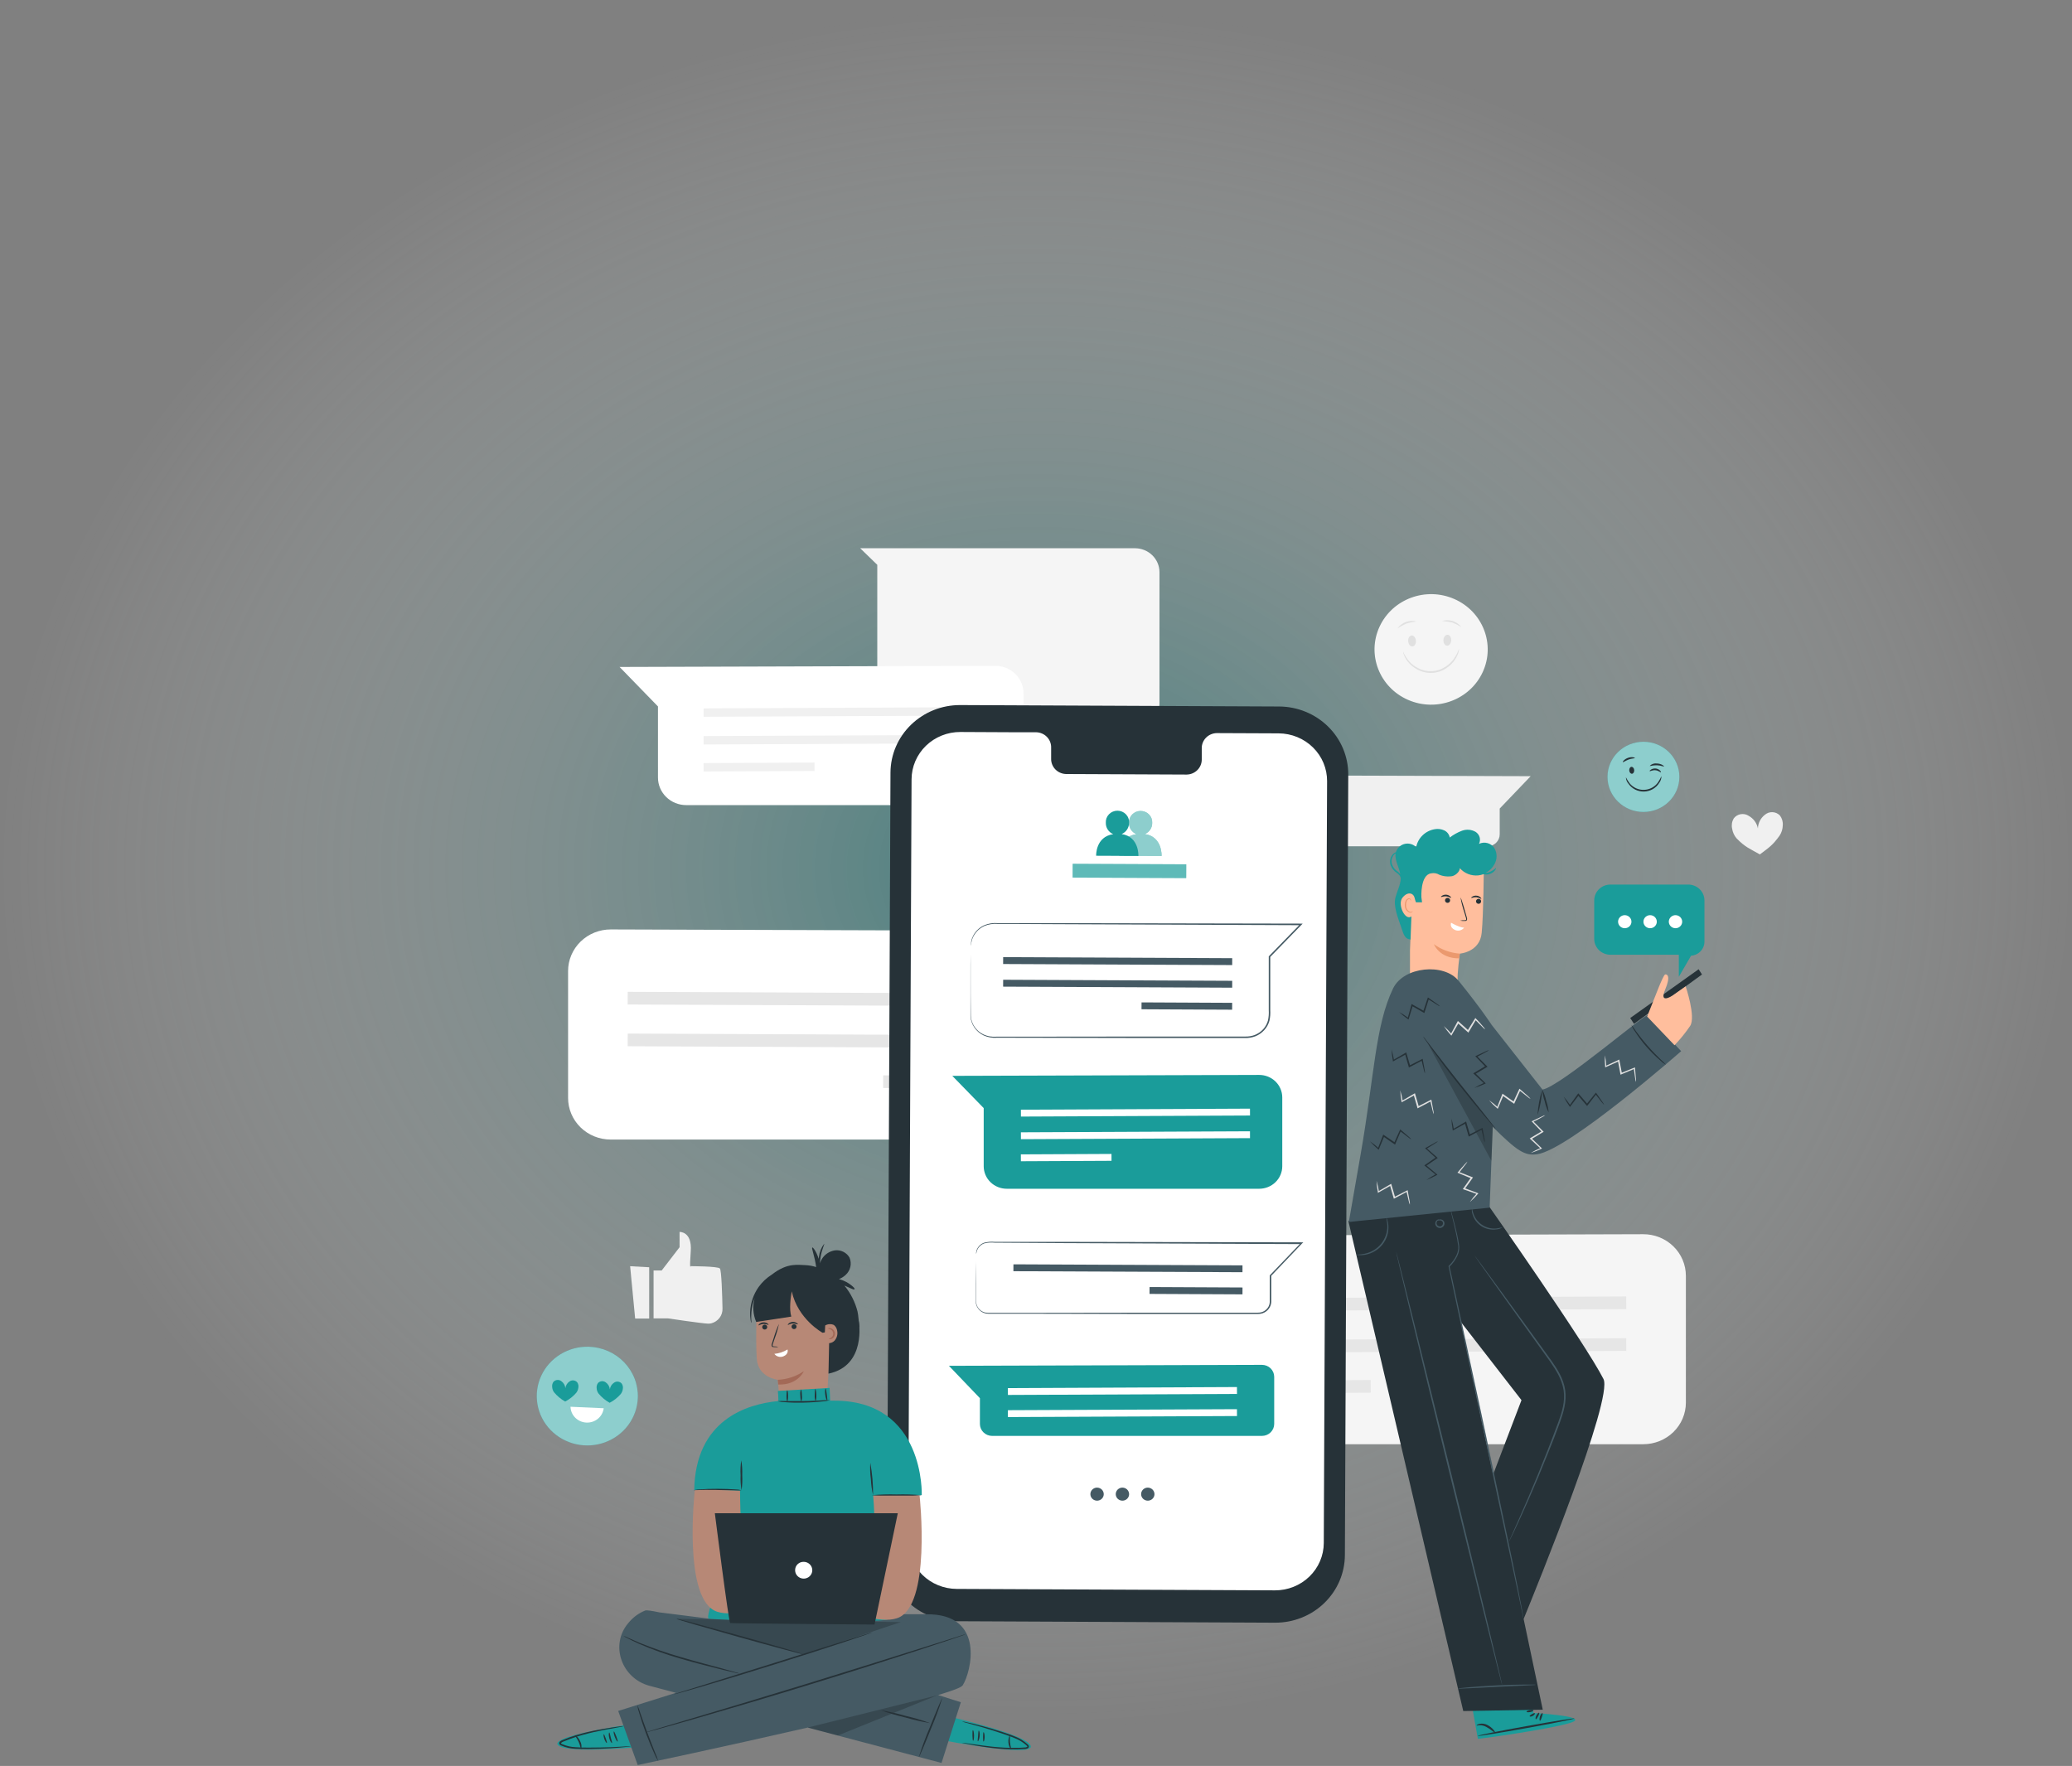 <svg width="359" height="306" viewBox="0 0 359 306" fill="none" xmlns="http://www.w3.org/2000/svg">
<rect x="0" y="0" width="359" height="306" fill="#808080" stroke="none"/>
<ellipse cx="179.5" cy="150.5" rx="179.5" ry="150.5" fill="url(#paint0_radial_175_1144)"/>
<path d="M292.099 221.063V243.047C292.099 244.959 291.321 246.791 289.938 248.143C288.554 249.494 286.677 250.253 284.72 250.253H203.997C202.041 250.252 200.166 249.492 198.783 248.141C197.401 246.79 196.624 244.958 196.624 243.047V224.468L186.57 214.158L284.699 213.862C285.669 213.859 286.631 214.042 287.529 214.403C288.426 214.763 289.242 215.293 289.93 215.962C290.617 216.631 291.163 217.426 291.535 218.301C291.907 219.176 292.099 220.115 292.099 221.063Z" fill="#F5F5F5"/>
<path d="M208.521 227.18L281.775 226.848L281.764 224.65L208.516 224.982L208.521 227.18Z" fill="#E6E6E6"/>
<path d="M208.521 234.41L281.775 234.084L281.764 231.886L208.516 232.212L208.521 234.41Z" fill="#E6E6E6"/>
<path d="M237.491 239.131L208.508 239.269L208.519 241.467L237.502 241.329L237.491 239.131Z" fill="#E6E6E6"/>
<path d="M149.037 95H196.647C197.205 95 197.757 95.107 198.272 95.316C198.787 95.524 199.255 95.83 199.65 96.215C200.044 96.6 200.357 97.057 200.57 97.56C200.784 98.063 200.894 98.603 200.894 99.147V121.91C200.894 123.01 200.446 124.064 199.65 124.842C198.853 125.62 197.773 126.057 196.647 126.057H156.246C155.119 126.057 154.039 125.62 153.243 124.842C152.447 124.064 151.999 123.01 151.999 121.91V97.872L149.037 95Z" fill="#F5F5F5"/>
<path d="M208.852 136.399V144.569C208.852 145.119 209.075 145.647 209.473 146.036C209.872 146.424 210.412 146.643 210.975 146.643H257.719C258.283 146.643 258.823 146.424 259.221 146.036C259.619 145.647 259.843 145.119 259.843 144.569V140.106L265.209 134.497L210.98 134.326C210.701 134.325 210.424 134.378 210.166 134.482C209.908 134.586 209.673 134.739 209.475 134.931C209.278 135.124 209.121 135.353 209.014 135.605C208.907 135.857 208.852 136.127 208.852 136.399Z" fill="#F0F0F0"/>
<path d="M177.339 120.147V134.73C177.34 135.357 177.214 135.978 176.968 136.558C176.723 137.138 176.363 137.665 175.909 138.109C175.455 138.553 174.916 138.905 174.322 139.145C173.729 139.385 173.093 139.509 172.45 139.509H118.89C118.247 139.509 117.611 139.385 117.018 139.145C116.424 138.905 115.885 138.553 115.431 138.109C114.977 137.665 114.617 137.138 114.371 136.558C114.126 135.978 114 135.357 114.001 134.73V122.413L107.35 115.57L172.434 115.373C173.078 115.371 173.715 115.493 174.31 115.732C174.905 115.971 175.446 116.322 175.902 116.766C176.357 117.209 176.719 117.736 176.965 118.317C177.212 118.897 177.339 119.519 177.339 120.147Z" fill="white"/>
<path d="M121.912 124.205L170.493 123.988L170.488 122.531L121.906 122.749L121.912 124.205Z" fill="#F0F0F0"/>
<path d="M121.912 129.006L170.493 128.783L170.488 127.327L121.906 127.544L121.912 129.006Z" fill="#F0F0F0"/>
<path d="M141.121 132.135L121.9 132.227L121.908 133.683L141.129 133.592L141.121 132.135Z" fill="#F0F0F0"/>
<path d="M98.428 168.269V190.259C98.428 191.205 98.619 192.142 98.99 193.016C99.36 193.89 99.904 194.684 100.589 195.353C101.274 196.021 102.088 196.552 102.983 196.913C103.878 197.275 104.838 197.46 105.806 197.46H186.529C187.498 197.46 188.457 197.275 189.352 196.913C190.247 196.552 191.061 196.021 191.746 195.353C192.431 194.684 192.975 193.89 193.346 193.016C193.717 192.142 193.908 191.205 193.908 190.259V171.68L203.956 161.369L105.827 161.053C104.856 161.051 103.893 161.235 102.995 161.597C102.097 161.958 101.28 162.49 100.593 163.16C99.905 163.831 99.36 164.627 98.988 165.504C98.617 166.381 98.426 167.32 98.428 168.269Z" fill="white"/>
<path d="M182.006 174.385L108.752 174.059L108.763 171.861L182.011 172.187L182.006 174.385Z" fill="#E6E6E6"/>
<path d="M182.006 181.623L108.752 181.291L108.763 179.094L182.011 179.425L182.006 181.623Z" fill="#E6E6E6"/>
<path d="M153.025 186.33L153.014 188.528L181.996 188.666L182.007 186.468L153.025 186.33Z" fill="#E6E6E6"/>
<path d="M256.901 116.458C259.122 111.636 256.92 105.968 251.982 103.798C247.044 101.629 241.24 103.78 239.018 108.602C236.797 113.425 238.999 119.093 243.937 121.262C248.876 123.431 254.68 121.281 256.901 116.458Z" fill="#F5F5F5"/>
<path d="M244.576 110.116C244.942 110.085 245.282 110.485 245.324 111.008C245.366 111.532 245.106 111.983 244.735 112.014C244.363 112.045 244.023 111.641 243.981 111.117C243.939 110.593 244.204 110.142 244.576 110.116Z" fill="#E0E0E0"/>
<path d="M245.434 107.691C244.844 107.762 244.26 107.878 243.688 108.038C243.146 108.28 242.624 108.562 242.127 108.883C242.487 108.378 242.998 107.993 243.589 107.78C244.18 107.567 244.824 107.536 245.434 107.691Z" fill="#E0E0E0"/>
<path d="M250.806 109.992C250.429 109.992 250.11 110.386 250.089 110.915C250.068 111.444 250.349 111.874 250.726 111.889C251.103 111.905 251.416 111.49 251.437 110.967C251.459 110.443 251.177 110.003 250.806 109.992Z" fill="#E0E0E0"/>
<path d="M249.842 107.602C250.442 107.421 251.084 107.423 251.683 107.608C252.282 107.793 252.808 108.153 253.191 108.639C252.684 108.335 252.151 108.073 251.599 107.856C251.02 107.729 250.433 107.644 249.842 107.602Z" fill="#E0E0E0"/>
<path d="M252.793 112.429C252.797 112.604 252.774 112.779 252.724 112.947C252.599 113.408 252.398 113.846 252.13 114.243C251.745 114.842 251.237 115.356 250.638 115.752C249.906 116.258 249.042 116.551 248.147 116.597C247.252 116.643 246.361 116.439 245.579 116.011C244.939 115.676 244.377 115.215 243.928 114.658C243.628 114.286 243.392 113.87 243.228 113.424C243.153 113.261 243.112 113.085 243.105 112.906C243.36 113.482 243.69 114.024 244.088 114.518C244.527 115.034 245.069 115.459 245.68 115.767C246.422 116.16 247.261 116.345 248.104 116.302C248.947 116.259 249.761 115.99 250.457 115.524C251.038 115.155 251.538 114.678 251.928 114.119C252.288 113.594 252.579 113.026 252.793 112.429Z" fill="#E0E0E0"/>
<path d="M113.238 220.15H114.645L117.745 216.117V213.468C117.745 213.468 119.937 213.344 119.683 216.812C119.428 220.28 119.683 219.404 119.683 219.404C119.683 219.404 124.338 219.404 124.725 219.798C125.007 220.073 125.134 224.396 125.182 226.739C125.205 227.315 125.028 227.882 124.679 228.347C124.33 228.812 123.83 229.148 123.26 229.3C123.086 229.34 122.908 229.361 122.729 229.362C121.625 229.336 115.707 228.445 115.707 228.445H113.238V220.15Z" fill="#F0F0F0"/>
<path d="M109.178 219.408L110.048 228.475H112.479V219.59L109.178 219.408Z" fill="#F0F0F0"/>
<path d="M308.397 141.313C308.062 140.963 307.601 140.754 307.111 140.732C306.621 140.71 306.141 140.876 305.775 141.194C305.411 141.478 305.115 141.838 304.909 142.246C304.702 142.655 304.59 143.102 304.58 143.558C304.494 143.102 304.307 142.67 304.032 142.292C303.757 141.914 303.401 141.6 302.988 141.37C302.578 141.1 302.077 140.997 301.59 141.082C301.103 141.167 300.67 141.434 300.382 141.826C300.07 142.364 299.976 142.997 300.116 143.599C300.208 144.207 300.469 144.779 300.87 145.253C302.34 146.777 303.099 147.021 304.92 148.052C306.576 146.798 307.113 146.497 308.355 144.771C308.69 144.25 308.873 143.649 308.886 143.034C308.945 142.421 308.771 141.809 308.397 141.313Z" fill="#F0F0F0"/>
<path d="M220.927 281.179L165.678 280.925C164.098 280.919 162.535 280.609 161.077 280.013C159.62 279.417 158.297 278.546 157.185 277.45C156.072 276.354 155.192 275.055 154.593 273.627C153.995 272.199 153.69 270.67 153.697 269.127L154.287 133.863C154.305 130.749 155.588 127.769 157.854 125.577C160.12 123.385 163.184 122.161 166.374 122.174L221.622 122.423C224.813 122.438 227.868 123.689 230.114 125.903C232.361 128.116 233.615 131.11 233.603 134.226L233.019 269.474C233.003 272.592 231.721 275.576 229.454 277.771C227.186 279.966 224.119 281.192 220.927 281.179Z" fill="#263238"/>
<path d="M221.542 127.077L210.83 127.031C210.481 127.036 210.136 127.109 209.815 127.245C209.495 127.38 209.205 127.577 208.962 127.823C208.719 128.068 208.529 128.358 208.401 128.676C208.274 128.994 208.211 129.333 208.219 129.674V131.572C208.226 131.913 208.163 132.252 208.036 132.57C207.908 132.888 207.718 133.178 207.475 133.423C207.232 133.669 206.942 133.865 206.622 134.001C206.301 134.137 205.956 134.21 205.607 134.215L184.713 134.122C184.364 134.114 184.019 134.038 183.699 133.9C183.379 133.761 183.09 133.562 182.849 133.314C182.609 133.066 182.42 132.773 182.296 132.454C182.171 132.134 182.112 131.794 182.123 131.452V129.555C182.134 129.213 182.075 128.873 181.95 128.554C181.826 128.234 181.637 127.942 181.397 127.694C181.156 127.446 180.867 127.246 180.547 127.108C180.227 126.969 179.883 126.893 179.533 126.885H175.764L166.405 126.839C165.298 126.834 164.201 127.042 163.177 127.451C162.152 127.861 161.22 128.463 160.434 129.224C159.648 129.985 159.023 130.89 158.594 131.887C158.166 132.884 157.943 133.953 157.939 135.034L157.365 267.058C157.357 269.241 158.236 271.338 159.81 272.888C161.383 274.438 163.522 275.315 165.758 275.326L220.895 275.575C222.002 275.58 223.099 275.372 224.123 274.962C225.148 274.553 226.08 273.951 226.866 273.19C227.652 272.429 228.277 271.524 228.705 270.527C229.134 269.53 229.356 268.46 229.361 267.379L229.935 135.356C229.94 134.274 229.728 133.202 229.309 132.2C228.89 131.199 228.273 130.288 227.494 129.519C226.715 128.75 225.788 128.139 224.767 127.72C223.746 127.301 222.65 127.083 221.542 127.077Z" fill="white"/>
<path d="M191.238 258.904C191.238 259.128 191.17 259.346 191.043 259.532C190.916 259.718 190.735 259.863 190.524 259.948C190.312 260.034 190.08 260.056 189.855 260.012C189.631 259.969 189.425 259.861 189.263 259.703C189.101 259.545 188.991 259.344 188.946 259.124C188.901 258.905 188.924 258.678 189.012 258.472C189.1 258.265 189.248 258.089 189.438 257.964C189.628 257.84 189.852 257.774 190.081 257.774C190.388 257.775 190.681 257.895 190.898 258.106C191.114 258.318 191.237 258.605 191.238 258.904Z" fill="#455A64"/>
<path d="M195.633 258.904C195.633 259.128 195.565 259.346 195.438 259.532C195.311 259.718 195.13 259.863 194.918 259.948C194.707 260.034 194.474 260.056 194.25 260.012C194.025 259.969 193.819 259.861 193.657 259.703C193.495 259.545 193.385 259.344 193.341 259.124C193.296 258.905 193.319 258.678 193.406 258.472C193.494 258.265 193.642 258.089 193.833 257.964C194.023 257.84 194.247 257.774 194.476 257.774C194.782 257.775 195.076 257.895 195.292 258.106C195.509 258.318 195.631 258.605 195.633 258.904Z" fill="#455A64"/>
<path d="M200.027 258.904C200.027 259.128 199.959 259.346 199.832 259.532C199.705 259.718 199.524 259.863 199.313 259.948C199.101 260.034 198.869 260.056 198.644 260.012C198.42 259.969 198.214 259.861 198.052 259.703C197.89 259.545 197.78 259.344 197.735 259.124C197.69 258.905 197.713 258.678 197.801 258.472C197.889 258.265 198.037 258.089 198.227 257.964C198.417 257.84 198.641 257.774 198.87 257.774C199.177 257.775 199.47 257.895 199.687 258.106C199.904 258.318 200.026 258.605 200.027 258.904Z" fill="#455A64"/>
<path d="M168.21 163.91C168.21 163.91 168.21 163.816 168.21 163.625C168.251 162.873 168.523 162.15 168.991 161.551C169.378 161.036 169.891 160.622 170.482 160.348C171.237 160.021 172.064 159.887 172.887 159.96H182.93L225.396 160.043H225.709L225.492 160.265L220.051 165.854L220.088 165.766V175.019C220.126 175.636 220.08 176.254 219.95 176.859C219.787 177.465 219.48 178.024 219.053 178.492C218.634 178.958 218.111 179.324 217.524 179.56C216.94 179.784 216.315 179.888 215.687 179.866H198.361L175.159 179.819H172.717C171.935 179.878 171.152 179.74 170.44 179.42C169.792 179.114 169.239 178.647 168.836 178.065C168.434 177.484 168.196 176.808 168.146 176.107C168.146 173.516 168.146 171.333 168.146 169.524C168.146 167.715 168.146 166.325 168.173 165.377C168.173 164.905 168.173 164.547 168.173 164.293C168.173 164.039 168.173 163.925 168.173 163.925C168.173 163.925 168.173 164.05 168.173 164.293C168.173 164.537 168.173 164.905 168.173 165.377C168.173 166.336 168.173 167.735 168.173 169.524C168.173 171.312 168.173 173.541 168.21 176.097C168.261 176.769 168.493 177.416 168.883 177.973C169.273 178.529 169.806 178.975 170.429 179.264C171.117 179.571 171.873 179.7 172.627 179.638H175.159L198.388 179.612H212.104H215.703C216.294 179.635 216.884 179.538 217.434 179.327C217.983 179.106 218.473 178.765 218.867 178.331C219.263 177.895 219.547 177.372 219.695 176.807C219.82 176.225 219.865 175.629 219.828 175.034V165.719L219.865 165.683L225.311 160.094L225.412 160.317L182.946 160.141L175.812 160.105H172.897C172.093 160.027 171.283 160.151 170.541 160.462C169.958 160.725 169.451 161.124 169.065 161.624C168.779 161.988 168.559 162.399 168.417 162.837C168.314 163.187 168.245 163.547 168.21 163.91Z" fill="#455A64"/>
<path d="M213.495 167.227L173.805 167.045L173.81 165.853L213.495 166.034V167.227Z" fill="#455A64"/>
<path d="M213.495 171.146L173.805 170.965L173.81 169.772L213.495 169.954V171.146Z" fill="#455A64"/>
<path d="M197.787 173.694L197.781 174.886L213.483 174.961L213.489 173.769L197.787 173.694Z" fill="#455A64"/>
<path d="M222.168 190.161V202.084C222.168 203.118 221.748 204.11 220.999 204.842C220.251 205.574 219.235 205.986 218.176 205.987H174.436C173.376 205.987 172.359 205.576 171.61 204.844C170.86 204.112 170.439 203.119 170.439 202.084V192.011L164.998 186.423L218.155 186.262C218.681 186.26 219.202 186.358 219.689 186.553C220.176 186.748 220.618 187.034 220.991 187.397C221.364 187.759 221.66 188.19 221.862 188.664C222.064 189.138 222.168 189.647 222.168 190.161Z" fill="#1A9C9A"/>
<path d="M176.89 193.479L216.58 193.297L216.575 192.105L176.885 192.286L176.89 193.479Z" fill="white"/>
<path d="M176.89 197.398L216.58 197.216L216.575 196.029L176.885 196.206L176.89 197.398Z" fill="white"/>
<path d="M192.579 199.953L176.877 200.028L176.883 201.221L192.585 201.146L192.579 199.953Z" fill="white"/>
<path d="M198.36 144.526C198.745 144.362 199.071 144.091 199.298 143.746C199.525 143.401 199.642 142.998 199.634 142.588C199.648 142.321 199.607 142.055 199.512 141.805C199.417 141.555 199.272 141.327 199.084 141.134C198.896 140.94 198.669 140.786 198.419 140.681C198.168 140.576 197.898 140.522 197.625 140.522C197.352 140.522 197.082 140.576 196.831 140.681C196.581 140.786 196.354 140.94 196.166 141.134C195.978 141.327 195.833 141.555 195.738 141.805C195.643 142.055 195.602 142.321 195.616 142.588C195.605 143.001 195.722 143.408 195.949 143.756C196.177 144.104 196.507 144.378 196.895 144.542C193.8 144.998 193.938 148.285 193.938 148.285L201.259 148.316C201.259 148.316 201.428 144.983 198.36 144.526Z" fill="#1A9C9A"/>
<path opacity="0.5" d="M198.36 144.526C198.745 144.362 199.071 144.091 199.298 143.746C199.525 143.401 199.642 142.998 199.634 142.588C199.648 142.321 199.607 142.055 199.512 141.805C199.417 141.555 199.272 141.327 199.084 141.134C198.896 140.94 198.669 140.786 198.419 140.681C198.168 140.576 197.898 140.522 197.625 140.522C197.352 140.522 197.082 140.576 196.831 140.681C196.581 140.786 196.354 140.94 196.166 141.134C195.978 141.327 195.833 141.555 195.738 141.805C195.643 142.055 195.602 142.321 195.616 142.588C195.605 143.001 195.722 143.408 195.949 143.756C196.177 144.104 196.507 144.378 196.895 144.542C193.8 144.998 193.938 148.285 193.938 148.285L201.259 148.316C201.259 148.316 201.428 144.983 198.36 144.526Z" fill="white"/>
<path d="M194.343 144.527C194.726 144.361 195.051 144.088 195.278 143.744C195.506 143.4 195.625 142.998 195.622 142.588C195.642 142.318 195.605 142.047 195.513 141.792C195.421 141.536 195.276 141.302 195.087 141.104C194.898 140.906 194.67 140.748 194.416 140.64C194.162 140.531 193.887 140.476 193.61 140.476C193.333 140.476 193.059 140.531 192.804 140.64C192.55 140.748 192.322 140.906 192.133 141.104C191.944 141.302 191.799 141.536 191.707 141.792C191.615 142.047 191.578 142.318 191.598 142.588C191.588 143.001 191.704 143.408 191.932 143.756C192.16 144.105 192.489 144.378 192.878 144.543C189.783 144.999 189.921 148.285 189.921 148.285L197.241 148.316C197.241 148.316 197.411 144.983 194.343 144.527Z" fill="#1A9C9A"/>
<path d="M205.535 149.769L185.857 149.681L185.846 152.066L205.524 152.153L205.535 149.769Z" fill="#1A9C9A"/>
<path opacity="0.3" d="M205.535 149.769L185.857 149.681L185.846 152.066L205.524 152.153L205.535 149.769Z" fill="white"/>
<path d="M169.128 217.309C169.119 217.216 169.119 217.122 169.128 217.029C169.16 216.749 169.252 216.479 169.399 216.236C169.642 215.833 170.016 215.521 170.46 215.349C171.075 215.185 171.715 215.131 172.35 215.189H184.522L225.507 215.271H225.82L225.587 215.484L220.225 221.103L220.263 221.01V224.768C220.263 225.048 220.263 225.287 220.263 225.598C220.241 226.035 220.085 226.455 219.817 226.806C219.548 227.156 219.178 227.419 218.755 227.563C218.477 227.655 218.183 227.697 217.89 227.687H212.173H199.799L178.874 227.645H171.713C171.406 227.662 171.098 227.644 170.795 227.594C170.367 227.503 169.977 227.29 169.675 226.981C169.372 226.673 169.171 226.283 169.096 225.862C169.065 225.606 169.054 225.348 169.064 225.09C169.064 224.1 169.064 223.198 169.064 222.384C169.064 220.761 169.064 219.502 169.091 218.631C169.091 218.211 169.091 217.889 169.091 217.656C169.091 217.423 169.091 217.324 169.091 217.324C169.091 217.324 169.091 217.438 169.091 217.656C169.091 217.874 169.091 218.211 169.091 218.631C169.091 219.502 169.091 220.761 169.117 222.384C169.117 223.198 169.117 224.1 169.117 225.09C169.108 225.339 169.121 225.589 169.155 225.836C169.224 226.23 169.413 226.594 169.697 226.881C169.981 227.169 170.347 227.366 170.747 227.448C171.04 227.491 171.337 227.505 171.633 227.49H174.627H178.874L199.82 227.459H217.906C218.167 227.468 218.428 227.431 218.675 227.35C219.173 227.18 219.582 226.824 219.811 226.36C219.925 226.129 219.99 225.879 220.002 225.624C220.002 225.365 220.002 225.079 220.002 224.81V221L220.04 220.963L225.412 215.354L225.507 215.577L184.527 215.406L172.355 215.329C171.733 215.262 171.103 215.307 170.498 215.463C170.154 215.596 169.852 215.814 169.621 216.096C169.39 216.378 169.238 216.714 169.181 217.07C169.168 217.151 169.15 217.23 169.128 217.309Z" fill="#455A64"/>
<path d="M215.274 220.449L175.584 220.273L175.589 219.081L215.279 219.262L215.274 220.449Z" fill="#455A64"/>
<path d="M199.176 223.016L199.17 224.208L215.275 224.285L215.281 223.093L199.176 223.016Z" fill="#455A64"/>
<path d="M220.772 238.574V246.738C220.772 247.288 220.548 247.816 220.15 248.204C219.752 248.593 219.212 248.812 218.649 248.812H171.904C171.341 248.812 170.801 248.593 170.403 248.204C170.004 247.816 169.781 247.288 169.781 246.738V242.275L164.414 236.666L218.649 236.5C219.212 236.5 219.752 236.718 220.15 237.107C220.548 237.496 220.772 238.024 220.772 238.574Z" fill="#1A9C9A"/>
<path d="M174.634 241.715L214.324 241.539L214.319 240.346L174.629 240.528L174.634 241.715Z" fill="white"/>
<path d="M174.634 245.55L214.324 245.369L214.319 244.182L174.629 244.358L174.634 245.55Z" fill="white"/>
<path d="M284.746 140.695C288.185 140.695 290.973 137.973 290.973 134.614C290.973 131.256 288.185 128.534 284.746 128.534C281.307 128.534 278.52 131.256 278.52 134.614C278.52 137.973 281.307 140.695 284.746 140.695Z" fill="#1A9C9A"/>
<path opacity="0.5" d="M284.746 140.695C288.185 140.695 290.973 137.973 290.973 134.614C290.973 131.256 288.185 128.534 284.746 128.534C281.307 128.534 278.52 131.256 278.52 134.614C278.52 137.973 281.307 140.695 284.746 140.695Z" fill="white"/>
<path d="M282.682 132.872C282.915 132.872 283.128 133.116 283.149 133.448C283.17 133.779 282.995 134.065 282.756 134.075C282.517 134.085 282.31 133.831 282.289 133.5C282.268 133.168 282.443 132.883 282.682 132.872Z" fill="#263238"/>
<path d="M283.26 131.343C283.26 131.431 282.729 131.405 282.198 131.602C281.668 131.799 281.238 132.12 281.174 132.058C281.11 131.996 281.434 131.54 282.092 131.312C282.75 131.084 283.287 131.265 283.26 131.343Z" fill="#263238"/>
<path d="M287.773 133.822C287.704 133.873 287.37 133.521 286.833 133.469C286.297 133.417 285.894 133.682 285.841 133.619C285.788 133.557 285.883 133.469 286.058 133.35C286.301 133.202 286.586 133.136 286.871 133.163C287.154 133.193 287.418 133.318 287.619 133.516C287.768 133.671 287.805 133.796 287.773 133.822Z" fill="#263238"/>
<path d="M288.308 132.806C288.26 132.878 287.777 132.624 287.082 132.603C286.387 132.583 285.882 132.79 285.84 132.707C286 132.546 286.197 132.425 286.415 132.354C286.633 132.282 286.865 132.263 287.093 132.298C287.868 132.324 288.361 132.749 288.308 132.806Z" fill="#263238"/>
<path d="M287.868 134.496C287.871 134.916 287.733 135.326 287.475 135.662C287.204 136.106 286.823 136.475 286.367 136.737C285.911 136.999 285.395 137.145 284.866 137.161C284.337 137.177 283.813 137.063 283.341 136.829C282.87 136.595 282.466 136.249 282.167 135.823C281.884 135.505 281.721 135.103 281.705 134.682C281.888 135.045 282.101 135.391 282.342 135.719C282.638 136.089 283.019 136.386 283.454 136.585C283.889 136.784 284.366 136.88 284.847 136.865C285.327 136.851 285.797 136.726 286.219 136.5C286.64 136.275 287.002 135.956 287.273 135.569C287.497 135.225 287.696 134.867 287.868 134.496Z" fill="#263238"/>
<path d="M110.513 242.176C110.46 243.866 109.895 245.504 108.889 246.88C107.883 248.257 106.482 249.312 104.862 249.911C103.242 250.511 101.477 250.628 99.79 250.247C98.102 249.867 96.568 249.007 95.381 247.775C94.194 246.543 93.407 244.996 93.121 243.328C92.834 241.66 93.061 239.946 93.771 238.403C94.482 236.861 95.645 235.559 97.113 234.662C98.581 233.765 100.289 233.313 102.02 233.363C103.17 233.397 104.303 233.651 105.352 234.112C106.402 234.574 107.348 235.232 108.137 236.051C108.925 236.869 109.541 237.831 109.949 238.882C110.357 239.933 110.549 241.052 110.513 242.176Z" fill="#1A9C9A"/>
<path opacity="0.5" d="M110.513 242.176C110.46 243.866 109.895 245.504 108.889 246.88C107.883 248.257 106.482 249.312 104.862 249.911C103.242 250.511 101.477 250.628 99.79 250.247C98.102 249.867 96.568 249.007 95.381 247.775C94.194 246.543 93.407 244.996 93.121 243.328C92.834 241.66 93.061 239.946 93.771 238.403C94.482 236.861 95.645 235.559 97.113 234.662C98.581 233.765 100.289 233.313 102.02 233.363C103.17 233.397 104.303 233.651 105.352 234.112C106.402 234.574 107.348 235.232 108.137 236.051C108.925 236.869 109.541 237.831 109.949 238.882C110.357 239.933 110.549 241.052 110.513 242.176Z" fill="white"/>
<path d="M100.034 239.562C99.88 239.365 99.652 239.235 99.4 239.199C99.148 239.163 98.892 239.225 98.686 239.371C98.487 239.502 98.319 239.674 98.193 239.874C98.068 240.074 97.988 240.299 97.959 240.532C97.937 240.294 97.863 240.064 97.742 239.857C97.621 239.649 97.456 239.469 97.258 239.329C97.059 239.174 96.807 239.099 96.553 239.12C96.299 239.141 96.063 239.257 95.894 239.443C95.709 239.705 95.629 240.024 95.671 240.34C95.689 240.657 95.793 240.963 95.974 241.226C96.513 241.885 97.174 242.439 97.922 242.859C98.659 242.479 99.314 241.961 99.849 241.335C100.044 241.083 100.167 240.784 100.204 240.47C100.266 240.157 100.206 239.833 100.034 239.562Z" fill="#1A9C9A"/>
<path d="M107.742 239.775C107.587 239.577 107.359 239.447 107.107 239.412C106.855 239.377 106.599 239.44 106.394 239.588C106.193 239.718 106.024 239.889 105.898 240.09C105.772 240.29 105.693 240.515 105.666 240.749C105.644 240.511 105.57 240.281 105.449 240.074C105.328 239.866 105.164 239.687 104.966 239.546C104.767 239.39 104.514 239.314 104.26 239.335C104.006 239.356 103.77 239.473 103.602 239.661C103.415 239.922 103.336 240.242 103.379 240.557C103.394 240.874 103.499 241.181 103.681 241.444C104.22 242.102 104.881 242.656 105.629 243.077C106.365 242.693 107.019 242.175 107.556 241.553C107.751 241.298 107.874 240.998 107.912 240.682C107.973 240.369 107.912 240.046 107.742 239.775Z" fill="#1A9C9A"/>
<path d="M104.6 244.02C104.514 244.728 104.156 245.378 103.6 245.838C103.043 246.299 102.328 246.537 101.599 246.504C100.87 246.471 100.181 246.17 99.67 245.661C99.159 245.152 98.865 244.474 98.846 243.761L104.6 244.02Z" fill="white"/>
<path d="M265.718 296.828L264.657 291.354L254.598 293.096L256.057 301.302L256.689 301.235C259.497 300.908 270.894 299.208 272.646 298.311C274.626 297.311 265.718 296.828 265.718 296.828Z" fill="#1A9C9A"/>
<path d="M272.831 297.767C272.831 297.861 269.115 298.612 264.465 299.447C259.815 300.282 256.057 300.883 256.041 300.79C256.025 300.696 259.757 299.95 264.402 299.115C269.046 298.281 272.799 297.679 272.831 297.767Z" fill="#263238"/>
<path d="M266.105 297.906C266.015 297.875 266.031 297.575 266.196 297.253C266.36 296.932 266.588 296.735 266.668 296.781C266.748 296.828 266.668 297.098 266.504 297.398C266.339 297.699 266.196 297.943 266.105 297.906Z" fill="#263238"/>
<path d="M266.818 298.16C266.722 298.16 266.707 297.813 266.818 297.435C266.929 297.056 267.174 296.807 267.259 296.849C267.343 296.89 267.259 297.196 267.147 297.543C267.036 297.891 266.914 298.176 266.818 298.16Z" fill="#263238"/>
<path d="M259.031 300.208C258.994 300.244 258.819 300.125 258.554 299.923C258.225 299.656 257.869 299.421 257.492 299.223C257.15 299.04 256.767 298.944 256.377 298.943C256.064 298.943 255.873 299.042 255.847 298.995C255.82 298.949 255.985 298.793 256.345 298.705C256.812 298.614 257.297 298.686 257.715 298.907C258.119 299.119 258.479 299.402 258.777 299.742C258.968 299.98 259.079 300.177 259.031 300.208Z" fill="#263238"/>
<path d="M265.931 296.87C265.995 296.937 265.857 297.16 265.592 297.316C265.326 297.471 265.061 297.482 265.029 297.394C264.997 297.306 265.183 297.16 265.416 297.02C265.65 296.88 265.878 296.808 265.931 296.87Z" fill="#263238"/>
<path d="M265.686 296.378C265.686 296.472 265.458 296.596 265.118 296.664C264.779 296.731 264.497 296.705 264.487 296.612C264.476 296.518 264.731 296.394 265.049 296.332C265.368 296.27 265.66 296.29 265.686 296.378Z" fill="#263238"/>
<path d="M277.821 238.951C274.705 232.808 258.005 209.045 258.005 209.045L249.093 209.957V209.905L239.118 210.973L233.619 211.564L253.53 296.492L267.3 296.248L263.988 280.536C266.265 274.963 279.546 242.351 277.821 238.951ZM263.616 242.616L258.695 255.519L253.122 229.081L263.616 242.616Z" fill="#263238"/>
<path d="M252.57 169.817C252.442 168.931 252.931 165.245 252.931 165.245C252.931 165.245 256.397 164.996 256.721 161.658C257.045 158.319 257.082 150.59 257.082 150.59L250.887 147.386L243.79 152.29L241.953 156.956L244.374 162.752L244.299 164.67V169.06L252.57 169.817Z" fill="#FFBE9D"/>
<path d="M256.621 156.19C256.619 156.275 256.591 156.358 256.541 156.428C256.49 156.497 256.42 156.551 256.338 156.581C256.257 156.612 256.168 156.618 256.082 156.599C255.997 156.58 255.92 156.536 255.86 156.474C255.8 156.412 255.761 156.334 255.746 156.25C255.732 156.166 255.743 156.079 255.78 156.002C255.816 155.924 255.875 155.858 255.949 155.814C256.023 155.769 256.109 155.746 256.197 155.749C256.254 155.751 256.311 155.763 256.364 155.786C256.416 155.809 256.464 155.842 256.503 155.883C256.543 155.924 256.574 155.972 256.594 156.025C256.614 156.078 256.623 156.134 256.621 156.19Z" fill="#263238"/>
<path d="M256.653 155.739C256.594 155.796 256.276 155.516 255.808 155.475C255.341 155.433 254.975 155.646 254.927 155.584C254.88 155.521 254.964 155.454 255.124 155.355C255.337 155.23 255.587 155.175 255.835 155.2C256.082 155.22 256.315 155.318 256.499 155.48C256.637 155.609 256.679 155.718 256.653 155.739Z" fill="#263238"/>
<path d="M251.068 155.666C251.138 155.717 251.192 155.786 251.222 155.866C251.252 155.946 251.256 156.033 251.236 156.116C251.215 156.198 251.17 156.273 251.106 156.331C251.042 156.388 250.961 156.426 250.875 156.439C250.789 156.452 250.701 156.44 250.622 156.404C250.543 156.368 250.477 156.31 250.431 156.237C250.386 156.165 250.364 156.081 250.368 155.996C250.371 155.911 250.401 155.828 250.452 155.76C250.486 155.714 250.529 155.676 250.579 155.646C250.628 155.617 250.683 155.597 250.74 155.589C250.797 155.58 250.856 155.582 250.912 155.596C250.968 155.609 251.021 155.633 251.068 155.666Z" fill="#263238"/>
<path d="M251.412 155.577C251.354 155.629 251.041 155.349 250.568 155.313C250.096 155.277 249.735 155.484 249.687 155.416C249.639 155.349 249.724 155.292 249.883 155.194C250.097 155.067 250.346 155.011 250.595 155.033C250.843 155.055 251.078 155.155 251.264 155.318C251.402 155.442 251.444 155.551 251.412 155.577Z" fill="#263238"/>
<path d="M252.99 159.528C253.245 159.473 253.505 159.449 253.765 159.456C253.887 159.456 254.004 159.456 254.036 159.357C254.052 159.228 254.032 159.098 253.978 158.979C253.887 158.673 253.792 158.352 253.686 158.015C253.41 157.193 253.197 156.353 253.049 155.5C253.167 155.727 253.259 155.965 253.325 156.211C253.473 156.657 253.67 157.273 253.855 157.963C253.951 158.3 254.047 158.626 254.132 158.932C254.199 159.086 254.21 159.258 254.163 159.42C254.144 159.46 254.116 159.495 254.079 159.522C254.043 159.549 254.001 159.567 253.956 159.575C253.888 159.585 253.818 159.585 253.749 159.575C253.495 159.589 253.24 159.573 252.99 159.528Z" fill="#263238"/>
<path d="M251.419 159.911C250.946 159.59 252.709 160.725 253.675 160.751C253.494 160.983 253.238 161.148 252.949 161.219C252.659 161.29 252.353 161.262 252.082 161.14C251.1 160.689 251.419 159.911 251.419 159.911Z" fill="white"/>
<path d="M252.93 165.246C251.304 165.129 249.746 164.561 248.439 163.608C248.439 163.608 249.384 166.096 252.829 166.065L252.93 165.246Z" fill="#EB996E"/>
<path d="M244.777 157.889C244.777 157.889 244.729 157.925 244.644 157.972C244.524 158.027 244.388 158.036 244.262 157.998C244.066 157.893 243.902 157.738 243.788 157.551C243.674 157.363 243.614 157.148 243.614 156.93C243.59 156.686 243.623 156.44 243.71 156.209C243.732 156.119 243.776 156.035 243.839 155.966C243.902 155.896 243.982 155.843 244.071 155.81C244.128 155.791 244.19 155.791 244.246 155.812C244.302 155.833 244.349 155.873 244.379 155.924C244.421 156.002 244.405 156.064 244.421 156.064C244.437 156.064 244.485 156.012 244.453 155.898C244.432 155.829 244.387 155.768 244.326 155.727C244.284 155.699 244.237 155.68 244.188 155.67C244.139 155.66 244.088 155.66 244.039 155.67C243.921 155.7 243.812 155.76 243.724 155.842C243.636 155.925 243.57 156.028 243.535 156.142C243.426 156.398 243.382 156.675 243.407 156.951C243.41 157.206 243.49 157.454 243.636 157.665C243.782 157.876 243.989 158.04 244.23 158.138C244.309 158.156 244.391 158.156 244.471 158.138C244.55 158.12 244.624 158.084 244.686 158.034C244.777 157.941 244.787 157.894 244.777 157.889Z" fill="#EB996E"/>
<path d="M257.969 151.146C257.782 151.207 257.587 151.244 257.39 151.255C258.035 150.924 258.566 150.413 258.913 149.787C259.168 149.355 259.302 148.866 259.302 148.367C259.302 147.869 259.168 147.379 258.913 146.947C258.639 146.529 258.218 146.224 257.728 146.09C257.239 145.956 256.716 146.003 256.259 146.221C256.435 145.864 256.472 145.457 256.364 145.076C256.256 144.695 256.009 144.365 255.67 144.147C255.318 143.943 254.923 143.819 254.515 143.784C254.107 143.749 253.697 143.804 253.313 143.945C252.549 144.233 251.833 144.631 251.19 145.127C251.142 144.859 251.029 144.606 250.86 144.389C250.69 144.173 250.471 143.999 250.219 143.883C249.712 143.653 249.144 143.583 248.594 143.681C247.796 143.814 247.058 144.184 246.482 144.741C245.906 145.297 245.518 146.013 245.372 146.791C245.121 146.54 244.809 146.357 244.465 146.258C244.12 146.159 243.756 146.148 243.406 146.227C243.056 146.306 242.733 146.471 242.467 146.707C242.202 146.943 242.003 147.241 241.89 147.574C241.892 147.598 241.892 147.622 241.89 147.647C241.572 147.781 241.304 148.01 241.125 148.3C240.975 148.547 240.882 148.824 240.853 149.111C240.825 149.398 240.861 149.687 240.961 149.959C241.164 150.491 241.536 150.947 242.023 151.26C242.209 151.388 242.374 151.543 242.511 151.721C242.616 151.876 242.68 152.054 242.697 152.239C242.649 153.359 242.065 154.417 241.778 155.516C241.386 157.04 242.251 159.118 242.75 160.611C243.249 162.104 243.424 162.685 244.395 162.804L244.544 158.792C243.482 159.642 242.065 156.718 242.994 155.552C243.923 154.386 244.91 154.785 245.08 155.521C245.146 155.804 245.229 156.082 245.33 156.355H246.391L246.275 155.479C246.275 155.479 246.057 151.586 247.963 151.332C248.46 151.229 248.979 151.322 249.406 151.591C250.02 151.833 250.686 151.924 251.344 151.856C252.023 151.856 252.936 151.099 252.936 150.441C253.325 150.884 253.818 151.228 254.372 151.446C254.927 151.663 255.527 151.747 256.121 151.69C256.429 151.659 256.73 151.587 257.018 151.477C257.378 151.575 257.758 151.566 258.112 151.452C258.476 151.336 258.795 151.113 259.025 150.814C259.195 150.581 259.227 150.404 259.195 150.389C258.845 150.723 258.427 150.981 257.969 151.146ZM242.15 151.021C241.718 150.728 241.388 150.311 241.205 149.829C241.119 149.595 241.085 149.346 241.106 149.098C241.128 148.85 241.203 148.61 241.327 148.393C241.439 148.185 241.601 148.007 241.8 147.875C241.619 149.051 242.405 150.244 242.612 151.472C242.484 151.305 242.336 151.154 242.171 151.021H242.15Z" fill="#1A9C9A"/>
<path d="M276.217 156.013V162.695C276.217 163.422 276.513 164.12 277.039 164.634C277.566 165.148 278.28 165.437 279.025 165.437H290.878V169.258L293.002 165.603C293.631 165.559 294.219 165.283 294.648 164.832C295.078 164.381 295.316 163.788 295.316 163.172V156.013C295.315 155.65 295.241 155.291 295.097 154.957C294.953 154.622 294.743 154.319 294.478 154.064C294.214 153.81 293.9 153.609 293.555 153.474C293.211 153.338 292.842 153.271 292.471 153.276H279.025C278.281 153.276 277.568 153.564 277.041 154.077C276.515 154.59 276.218 155.287 276.217 156.013Z" fill="#1A9C9A"/>
<path d="M282.668 159.71C282.668 159.934 282.6 160.152 282.473 160.338C282.346 160.524 282.165 160.669 281.954 160.754C281.742 160.84 281.509 160.862 281.285 160.819C281.06 160.775 280.854 160.667 280.692 160.509C280.531 160.351 280.42 160.15 280.376 159.931C280.331 159.711 280.354 159.484 280.442 159.278C280.529 159.071 280.678 158.895 280.868 158.771C281.058 158.646 281.282 158.58 281.511 158.58C281.818 158.58 282.112 158.699 282.329 158.911C282.546 159.123 282.668 159.41 282.668 159.71Z" fill="white"/>
<path d="M287.062 159.71C287.062 159.934 286.995 160.152 286.867 160.338C286.74 160.524 286.56 160.669 286.348 160.754C286.137 160.84 285.904 160.862 285.679 160.819C285.455 160.775 285.249 160.667 285.087 160.509C284.925 160.351 284.815 160.15 284.77 159.931C284.726 159.711 284.749 159.484 284.836 159.278C284.924 159.071 285.072 158.895 285.262 158.771C285.453 158.646 285.676 158.58 285.905 158.58C286.212 158.58 286.506 158.699 286.724 158.911C286.941 159.123 287.062 159.41 287.062 159.71Z" fill="white"/>
<path d="M291.459 159.71C291.459 159.934 291.391 160.152 291.264 160.338C291.137 160.524 290.956 160.669 290.745 160.754C290.533 160.84 290.3 160.862 290.076 160.819C289.852 160.775 289.645 160.667 289.483 160.509C289.322 160.351 289.211 160.15 289.167 159.931C289.122 159.711 289.145 159.484 289.233 159.278C289.32 159.071 289.469 158.895 289.659 158.771C289.849 158.646 290.073 158.58 290.302 158.58C290.609 158.58 290.903 158.699 291.12 158.911C291.337 159.123 291.459 159.41 291.459 159.71Z" fill="white"/>
<path d="M285.572 175.873C285.333 175.355 270.257 188.351 267.253 188.796L258.462 177.61C258.462 177.61 256.636 174.784 252.713 169.943C250.187 166.832 243.206 167.465 241.37 171.275C238.254 177.739 238.148 186.308 235.738 200.077L233.699 211.756C233.699 211.756 236.709 211.409 236.698 211.435L258.101 209.262L258.632 195.266C262.879 199.455 264.174 200.331 266.377 199.999C271.913 199.159 291.283 182.145 291.283 182.145C291.283 182.145 285.805 176.402 285.572 175.873Z" fill="#455A64"/>
<path d="M288.67 184.525C288.283 184.295 287.926 184.02 287.608 183.706C285.952 182.27 284.508 180.616 283.319 178.791C283.051 178.426 282.831 178.029 282.666 177.609C282.953 177.946 283.214 178.303 283.446 178.677C283.935 179.346 284.63 180.258 285.463 181.212C286.297 182.166 287.104 182.98 287.704 183.56C288.052 183.855 288.375 184.178 288.67 184.525Z" fill="#263238"/>
<path d="M266.396 193.229C266.488 191.726 266.758 190.238 267.203 188.796C267.119 190.3 266.848 191.789 266.396 193.229Z" fill="#263238"/>
<path d="M268.319 192.767C268.008 192.158 267.782 191.511 267.645 190.843C267.417 190.201 267.28 189.531 267.236 188.853C267.545 189.463 267.771 190.109 267.91 190.776C268.135 191.419 268.273 192.088 268.319 192.767Z" fill="#263238"/>
<path opacity="0.2" d="M247.266 180.58L258.408 201.149L258.657 195.048L247.266 180.58Z" fill="black"/>
<path d="M246.545 179.579C246.739 179.772 246.917 179.98 247.076 180.201L248.403 181.938C249.523 183.41 251.089 185.427 252.846 187.64L257.358 193.285L258.711 195.006C258.886 195.211 259.042 195.429 259.179 195.66C258.986 195.479 258.808 195.283 258.648 195.074C258.281 194.638 257.804 194.078 257.225 193.405C256.036 191.984 254.406 190.014 252.649 187.806C250.892 185.598 249.348 183.555 248.265 182.057C247.734 181.305 247.293 180.694 247.007 180.263C246.832 180.049 246.677 179.82 246.545 179.579Z" fill="#263238"/>
<path d="M246.895 186.008C246.805 185.807 246.739 185.597 246.699 185.381C246.593 184.971 246.455 184.385 246.29 183.665L246.455 183.742L244.262 184.898L244.114 184.976L244.066 184.816C243.986 184.536 243.902 184.24 243.811 183.939L243.429 182.597L243.626 182.675L241.465 183.862L241.332 183.934V183.789C241.207 183.149 241.132 182.501 241.109 181.85C241.301 182.475 241.443 183.112 241.534 183.758L241.38 183.685L243.503 182.446L243.652 182.358L243.7 182.524C243.822 182.955 243.955 183.406 244.087 183.867C244.178 184.168 244.262 184.463 244.342 184.743L244.146 184.665L246.359 183.54L246.492 183.468L246.519 183.613C246.657 184.333 246.768 184.93 246.832 185.344C246.881 185.562 246.903 185.785 246.895 186.008Z" fill="#263238"/>
<path d="M249.512 174.38C249.301 174.301 249.101 174.195 248.918 174.064C248.552 173.841 248.037 173.514 247.41 173.11L247.58 173.053C247.357 173.742 247.108 174.53 246.837 175.375L246.784 175.536L246.635 175.453L245.828 174.992L244.597 174.287L244.793 174.209L244.087 176.531L244.045 176.671L243.928 176.583C243.383 176.207 242.869 175.791 242.389 175.339C242.969 175.66 243.524 176.022 244.05 176.422L243.891 176.474C244.077 175.79 244.294 175.002 244.533 174.142L244.581 173.976L244.73 174.064L245.966 174.758L246.773 175.22L246.577 175.292L247.352 172.975L247.405 172.835L247.527 172.918C248.138 173.343 248.637 173.696 248.982 173.955C249.176 174.075 249.354 174.217 249.512 174.38Z" fill="#263238"/>
<path d="M257.332 178.377C257.146 178.252 256.976 178.104 256.828 177.936C256.52 177.641 256.085 177.211 255.565 176.682H255.745C255.374 177.309 254.949 178.019 254.498 178.792L254.413 178.932L254.286 178.818L253.601 178.201L252.539 177.252L252.751 177.216C252.306 177.999 251.897 178.709 251.541 179.326L251.467 179.455L251.371 179.346C250.925 178.859 250.517 178.339 250.15 177.791C250.645 178.227 251.107 178.699 251.531 179.201H251.361L252.513 177.06L252.598 176.91L252.725 177.024L253.787 177.973L254.466 178.595H254.259L255.544 176.521L255.623 176.397L255.724 176.506C256.255 177.024 256.637 177.501 256.913 177.822C257.079 177.987 257.22 178.174 257.332 178.377Z" fill="#E0E0E0"/>
<path d="M277.948 191.466C277.948 191.466 277.768 191.3 277.502 190.973C277.237 190.647 276.86 190.165 276.414 189.574H276.594L275.087 191.512L274.981 191.642L274.875 191.518L274.269 190.818L273.362 189.75H273.574L272.104 191.694L272.013 191.813L271.934 191.694C271.554 191.159 271.215 190.597 270.92 190.014C271.355 190.502 271.751 191.022 272.104 191.569H271.934C272.353 190.994 272.831 190.325 273.356 189.589L273.457 189.454L273.569 189.584L274.487 190.652L275.087 191.352H274.875L276.419 189.444L276.515 189.325L276.6 189.444C277.03 190.05 277.375 190.548 277.614 190.901C277.746 191.077 277.858 191.266 277.948 191.466Z" fill="#263238"/>
<path d="M265.182 190.418C264.991 190.312 264.813 190.185 264.651 190.04C264.312 189.781 263.828 189.402 263.25 188.941L263.425 188.899L262.416 191.118L262.353 191.268L262.215 191.17L261.456 190.652L260.304 189.822L260.511 189.765C260.16 190.595 259.842 191.32 259.561 191.999L259.502 192.139L259.396 192.036C258.894 191.609 258.427 191.145 258 190.646C258.543 191.023 259.056 191.439 259.534 191.891L259.37 191.927C259.63 191.263 259.932 190.501 260.261 189.672L260.325 189.511L260.463 189.61L261.62 190.429L262.374 190.947L262.167 191.004L263.197 188.785L263.26 188.651L263.372 188.744C263.935 189.231 264.396 189.63 264.715 189.915C265.033 190.201 265.198 190.398 265.182 190.418Z" fill="#E0E0E0"/>
<path d="M283.448 187.49C283.376 187.282 283.329 187.066 283.31 186.847C283.246 186.427 283.161 185.81 283.066 185.105L283.225 185.194L280.932 186.158L280.778 186.22L280.746 186.059C280.693 185.769 280.635 185.468 280.576 185.162C280.486 184.686 280.401 184.229 280.321 183.789L280.507 183.882L278.251 184.898L278.113 184.955V184.81C278.048 184.162 278.035 183.51 278.076 182.861C278.208 183.5 278.288 184.148 278.315 184.8L278.172 184.711L280.406 183.675L280.56 183.597L280.592 183.768C280.677 184.209 280.767 184.665 280.857 185.137C280.916 185.448 280.969 185.748 281.022 186.033L280.836 185.935L283.145 185.017L283.289 184.96V185.105C283.358 185.836 283.411 186.438 283.437 186.858C283.465 187.067 283.469 187.28 283.448 187.49Z" fill="#E0E0E0"/>
<path d="M258 181.965C257.826 182.099 257.638 182.214 257.438 182.307C257.066 182.514 256.525 182.825 255.845 183.152L255.877 182.975L257.613 184.722L257.729 184.842L257.586 184.93L256.79 185.402L255.569 186.127V185.92L257.321 187.631L257.427 187.739L257.289 187.796C256.692 188.085 256.072 188.328 255.436 188.522C256.002 188.176 256.593 187.871 257.204 187.61L257.177 187.776L255.383 186.107L255.256 185.992L255.404 185.904L256.625 185.173L257.422 184.702V184.904C256.801 184.261 256.222 183.655 255.718 183.126L255.612 183.017L255.75 182.955C256.424 182.633 256.981 182.369 257.369 182.198C257.568 182.093 257.78 182.015 258 181.965Z" fill="#263238"/>
<path d="M267.74 193.228C267.566 193.369 267.375 193.489 267.172 193.585C266.8 193.793 266.259 194.104 265.579 194.425L265.606 194.254L267.347 196.001L267.464 196.115L267.32 196.203L266.524 196.68L265.298 197.401L265.324 197.199L267.076 198.909L267.182 199.013L267.044 199.07C266.446 199.357 265.827 199.602 265.192 199.801C265.767 199.455 266.369 199.152 266.991 198.894L266.959 199.06L265.17 197.39L265.043 197.271L265.192 197.183L266.407 196.457L267.209 195.98L267.182 196.188L265.478 194.41L265.372 194.301L265.505 194.239C266.179 193.912 266.736 193.653 267.129 193.477C267.321 193.368 267.526 193.285 267.74 193.228Z" fill="#E0E0E0"/>
<path d="M248.413 193.078C248.324 192.875 248.258 192.663 248.217 192.445C248.111 192.036 247.973 191.45 247.808 190.735L247.973 190.807L245.759 191.974L245.61 192.057L245.568 191.896C245.483 191.611 245.398 191.315 245.313 191.015C245.181 190.553 245.048 190.102 244.926 189.672L245.122 189.75L242.967 190.937L242.834 191.009V190.864C242.712 190.226 242.638 189.58 242.611 188.931C242.805 189.553 242.947 190.189 243.036 190.833L242.882 190.761L245.005 189.522L245.154 189.439L245.202 189.599C245.324 190.03 245.457 190.481 245.595 190.942L245.844 191.823L245.648 191.74L247.861 190.615L247.994 190.548L248.026 190.688C248.164 191.409 248.27 192.005 248.339 192.419C248.39 192.635 248.415 192.856 248.413 193.078Z" fill="#E0E0E0"/>
<path d="M257.257 197.971C257.167 197.769 257.101 197.556 257.061 197.339C256.955 196.929 256.817 196.344 256.652 195.628L256.817 195.701L254.63 196.867L254.481 196.95L254.433 196.789C254.348 196.504 254.263 196.209 254.178 195.913C254.046 195.447 253.918 194.996 253.791 194.566L253.987 194.643L251.832 195.83L251.7 195.903V195.763C251.578 195.123 251.503 194.475 251.477 193.824C251.669 194.446 251.811 195.083 251.901 195.727L251.747 195.659L253.871 194.42L254.019 194.332L254.067 194.498C254.194 194.928 254.322 195.374 254.46 195.836L254.709 196.717L254.518 196.634L256.726 195.509L256.864 195.442L256.891 195.582C257.029 196.302 257.135 196.898 257.204 197.313C257.252 197.529 257.27 197.751 257.257 197.971Z" fill="#263238"/>
<path d="M244.277 208.743C244.187 208.542 244.121 208.332 244.081 208.116C243.975 207.706 243.837 207.121 243.672 206.405L243.837 206.478L241.65 207.644L241.501 207.722L241.453 207.561C241.368 207.281 241.283 206.986 241.199 206.685L240.816 205.342L241.007 205.42L238.858 206.628L238.725 206.701V206.555C238.603 205.915 238.528 205.267 238.502 204.617C238.694 205.241 238.836 205.879 238.927 206.524L238.773 206.452L240.896 205.213L241.045 205.125L241.092 205.291C241.22 205.721 241.347 206.172 241.485 206.633L241.735 207.509L241.544 207.432L243.752 206.307L243.89 206.234L243.916 206.379C244.054 207.1 244.161 207.696 244.23 208.111C244.277 208.318 244.293 208.531 244.277 208.743Z" fill="#E0E0E0"/>
<path d="M244.533 197.438C244.332 197.337 244.144 197.211 243.976 197.064C243.631 196.815 243.142 196.442 242.558 195.981L242.734 195.939L241.773 198.189L241.709 198.34L241.571 198.241C241.322 198.075 241.067 197.894 240.807 197.723L239.649 196.909L239.851 196.852L238.928 199.096L238.869 199.231L238.763 199.133C238.258 198.708 237.784 198.249 237.346 197.759C237.896 198.126 238.416 198.535 238.901 198.982L238.736 199.024C238.986 198.36 239.267 197.593 239.602 196.758L239.66 196.598L239.803 196.696L240.982 197.495L241.741 198.013L241.539 198.065L242.543 195.836L242.606 195.701L242.718 195.794C243.286 196.276 243.753 196.67 244.071 196.955C244.244 197.098 244.399 197.26 244.533 197.438Z" fill="#263238"/>
<path d="M249.163 197.744C249.004 197.896 248.825 198.028 248.632 198.138C248.277 198.371 247.757 198.697 247.12 199.086V198.91L248.983 200.533L249.105 200.647L248.967 200.74L248.208 201.258L247.04 202.062V201.86L248.946 203.456L249.057 203.555L248.93 203.622C248.353 203.95 247.751 204.234 247.13 204.472C247.67 204.087 248.238 203.741 248.829 203.436V203.601L246.918 202.046L246.785 201.937L246.928 201.839L248.091 201.03L248.85 200.512V200.719L247.024 199.066L246.913 198.962L247.04 198.889C247.688 198.521 248.224 198.221 248.606 198.018C248.779 197.905 248.966 197.812 249.163 197.744Z" fill="#263238"/>
<path d="M254.252 201.28C254.153 201.478 254.028 201.662 253.88 201.829C253.626 202.171 253.249 202.648 252.787 203.229L252.744 203.058L255.059 203.965L255.213 204.022L255.117 204.162L254.586 204.914L253.769 206.059L253.705 205.857L256.014 206.728L256.158 206.785L256.057 206.889C255.632 207.39 255.167 207.858 254.666 208.288C255.04 207.75 255.453 207.239 255.903 206.759L255.945 206.92L253.615 206.106L253.45 206.049L253.551 205.909C253.806 205.541 254.082 205.157 254.358 204.758C254.544 204.504 254.719 204.24 254.889 204.012L254.947 204.209L252.66 203.26L252.521 203.203L252.617 203.089C253.1 202.524 253.498 202.052 253.785 201.751C254.072 201.451 254.252 201.264 254.252 201.28Z" fill="#E0E0E0"/>
<path d="M251.366 209.729C251.366 209.729 251.366 209.786 251.424 209.9C251.483 210.014 251.515 210.196 251.578 210.418C251.706 210.869 251.897 211.538 252.109 212.404C252.322 213.27 252.592 214.327 252.778 215.587C252.905 216.274 252.81 216.982 252.507 217.614C252.171 218.314 251.711 218.951 251.148 219.495V219.407C252.539 225.856 254.487 234.892 256.648 244.886C258.745 254.736 260.618 263.626 261.956 270.08C262.62 273.304 263.145 275.917 263.49 277.726C263.665 278.628 263.793 279.333 263.872 279.8C263.931 280.041 263.959 280.288 263.957 280.536C263.957 280.536 263.915 280.287 263.819 279.81C263.724 279.333 263.57 278.623 263.384 277.737C262.996 275.917 262.444 273.315 261.765 270.106C260.385 263.652 258.49 254.756 256.393 244.933C254.27 234.928 252.348 225.887 250.979 219.438V219.387L251.016 219.35C252.141 218.246 252.9 216.852 252.608 215.597C252.438 214.348 252.178 213.28 251.982 212.414C251.785 211.549 251.616 210.895 251.499 210.424L251.371 209.905C251.362 209.847 251.361 209.788 251.366 209.729Z" fill="#455A64"/>
<path d="M240.186 210.973C240.186 210.973 240.271 211.087 240.35 211.326C240.464 211.661 240.532 212.01 240.552 212.362C240.64 213.547 240.274 214.721 239.526 215.656C238.777 216.592 237.7 217.223 236.502 217.427C236.152 217.491 235.795 217.512 235.44 217.489C235.308 217.492 235.176 217.469 235.053 217.422C235.053 217.37 235.615 217.422 236.481 217.24C237.609 216.998 238.615 216.379 239.326 215.489C240.036 214.599 240.406 213.495 240.372 212.368C240.338 211.9 240.276 211.434 240.186 210.973Z" fill="#455A64"/>
<path d="M249.077 211.527C249.077 211.527 249.077 211.449 249.204 211.382C249.284 211.337 249.371 211.308 249.463 211.296C249.554 211.285 249.646 211.291 249.735 211.314C249.872 211.347 249.996 211.42 250.091 211.522C250.186 211.625 250.246 211.753 250.266 211.89C250.292 212.061 250.258 212.236 250.17 212.387C250.082 212.538 249.946 212.655 249.782 212.722C249.618 212.788 249.436 212.798 249.265 212.752C249.094 212.706 248.943 212.605 248.838 212.465C248.751 212.357 248.697 212.228 248.681 212.092C248.665 211.955 248.688 211.817 248.748 211.693C248.965 211.273 249.316 211.263 249.305 211.294C249.294 211.325 249.05 211.418 248.933 211.76C248.899 211.852 248.89 211.952 248.908 212.048C248.926 212.145 248.969 212.235 249.034 212.31C249.113 212.397 249.217 212.46 249.332 212.49C249.447 212.52 249.569 212.517 249.682 212.481C249.788 212.431 249.877 212.351 249.935 212.251C249.994 212.151 250.02 212.036 250.011 211.921C250.004 211.824 249.967 211.732 249.905 211.657C249.844 211.581 249.76 211.525 249.666 211.496C249.471 211.445 249.265 211.455 249.077 211.527Z" fill="#455A64"/>
<path d="M260.299 212.679C259.996 212.888 259.639 213.008 259.269 213.026C258.376 213.157 257.465 212.966 256.706 212.489C255.947 212.012 255.392 211.282 255.144 210.434C255.016 210.104 254.982 209.746 255.043 209.398C255.091 209.398 255.102 209.802 255.325 210.398C255.606 211.177 256.143 211.842 256.853 212.291C257.563 212.739 258.405 212.945 259.248 212.876C259.895 212.793 260.283 212.638 260.299 212.679Z" fill="#455A64"/>
<path d="M266.127 291.935C265.954 291.982 265.775 292.003 265.596 291.997L264.152 292.075L259.375 292.298L254.597 292.542L253.148 292.599C252.972 292.623 252.793 292.623 252.617 292.599C252.788 292.542 252.967 292.51 253.148 292.505C253.482 292.464 253.976 292.412 254.587 292.36C255.802 292.251 257.49 292.132 259.364 292.039C261.238 291.945 262.921 291.904 264.141 291.899C264.752 291.899 265.246 291.899 265.591 291.899C265.77 291.887 265.951 291.899 266.127 291.935Z" fill="#455A64"/>
<path d="M241.896 216.887C241.97 216.887 246.142 233.699 251.233 254.47C256.323 275.242 260.374 292.106 260.299 292.121C260.225 292.137 256.053 275.315 250.962 254.533C245.871 233.75 241.821 216.903 241.896 216.887Z" fill="#455A64"/>
<path d="M255.479 217.556C255.516 217.591 255.548 217.629 255.575 217.67L255.835 218.007L256.822 219.329L260.4 224.207L265.682 231.465L268.787 235.762C269.849 237.255 270.91 238.93 271.192 240.899C271.473 242.869 270.884 244.772 270.273 246.477C269.663 248.183 268.994 249.842 268.378 251.402C267.136 254.512 265.958 257.322 264.933 259.65C263.909 261.977 263.044 263.849 262.438 265.134L261.722 266.612L261.531 266.99C261.483 267.073 261.462 267.12 261.456 267.114C261.465 267.068 261.482 267.022 261.504 266.98C261.547 266.876 261.605 266.746 261.674 266.586L262.338 265.093C262.916 263.792 263.755 261.91 264.753 259.577C265.751 257.244 266.913 254.445 268.14 251.314C268.75 249.759 269.382 248.105 270.013 246.389C270.645 244.673 271.197 242.833 270.921 240.936C270.645 239.038 269.599 237.4 268.564 235.913L265.475 231.61L260.241 224.295L256.732 219.366L255.792 218.018C255.692 217.873 255.612 217.759 255.554 217.665C255.495 217.572 255.474 217.556 255.479 217.556Z" fill="#455A64"/>
<path d="M282.455 176.401L294.308 167.951L294.892 168.859L283.113 177.412L282.455 176.401Z" fill="#263238"/>
<path d="M285.387 176.142C285.387 176.142 286.979 172.098 287.335 171.238C287.691 170.377 288.296 168.879 288.524 168.848C288.752 168.817 289.586 168.941 288.497 171.512C287.409 174.084 289.777 172.513 289.777 172.513L292.059 170.916C292.059 170.916 293.864 176.183 292.84 177.769C292.033 178.957 291.128 180.077 290.132 181.118L285.387 176.142Z" fill="#FFBE9D"/>
<path d="M134.946 243.168C135.1 242.292 134.76 239.088 134.76 239.088C134.76 239.088 131.321 238.73 131.113 235.402C130.906 232.074 131.113 224.391 131.113 224.391L137.377 221.4L144.278 226.496L143.216 243.152L134.946 243.168Z" fill="#B78876"/>
<path d="M132.062 229.958C132.063 230.071 132.108 230.179 132.19 230.258C132.272 230.338 132.382 230.383 132.498 230.383C132.613 230.383 132.724 230.338 132.806 230.258C132.887 230.179 132.933 230.071 132.933 229.958C132.933 229.902 132.922 229.847 132.9 229.795C132.878 229.744 132.846 229.697 132.806 229.657C132.765 229.618 132.717 229.586 132.664 229.565C132.612 229.544 132.555 229.533 132.498 229.533C132.441 229.533 132.384 229.544 132.331 229.565C132.278 229.586 132.23 229.618 132.19 229.657C132.15 229.697 132.118 229.744 132.096 229.795C132.074 229.847 132.062 229.902 132.062 229.958Z" fill="#263238"/>
<path d="M131.425 229.652C131.479 229.704 131.802 229.44 132.27 229.414C132.737 229.388 133.092 229.611 133.145 229.549C133.198 229.487 133.108 229.419 132.954 229.315C132.747 229.183 132.501 229.119 132.254 229.134C132.006 229.151 131.77 229.243 131.579 229.398C131.441 229.518 131.394 229.626 131.425 229.652Z" fill="#263238"/>
<path d="M137.58 230.305C137.82 230.305 138.015 230.115 138.015 229.88C138.015 229.645 137.82 229.455 137.58 229.455C137.339 229.455 137.145 229.645 137.145 229.88C137.145 230.115 137.339 230.305 137.58 230.305Z" fill="#263238"/>
<path d="M136.502 229.569C136.56 229.626 136.878 229.357 137.351 229.336C137.823 229.315 138.174 229.533 138.221 229.471C138.269 229.408 138.19 229.341 138.036 229.237C137.828 229.105 137.582 229.042 137.335 229.056C137.087 229.07 136.85 229.163 136.661 229.32C136.518 229.44 136.475 229.548 136.502 229.569Z" fill="#263238"/>
<path d="M134.889 233.4C134.637 233.337 134.378 233.305 134.119 233.307C134.002 233.307 133.885 233.281 133.859 233.198C133.844 233.07 133.868 232.94 133.928 232.825L134.246 231.876C134.55 231.07 134.79 230.241 134.963 229.398C134.606 230.184 134.306 230.993 134.066 231.819C133.954 232.151 133.853 232.472 133.758 232.773C133.685 232.924 133.668 233.094 133.71 233.255C133.728 233.296 133.756 233.333 133.791 233.362C133.826 233.391 133.867 233.411 133.912 233.421C133.979 233.431 134.047 233.431 134.113 233.421C134.372 233.445 134.632 233.438 134.889 233.4Z" fill="#263238"/>
<path d="M136.443 233.836C135.756 234.261 134.976 234.522 134.166 234.598C134.338 234.831 134.586 235.001 134.87 235.079C135.153 235.157 135.455 235.139 135.727 235.029C136.73 234.619 136.443 233.836 136.443 233.836Z" fill="white"/>
<path d="M134.76 239.087C136.381 239.021 137.948 238.503 139.277 237.594C139.277 237.594 138.253 240.041 134.834 239.906L134.76 239.087Z" fill="#A36957"/>
<path d="M148.795 228.964C148.795 228.964 150.186 236.641 143.545 238.025L143.741 228.777L148.795 228.964Z" fill="#263238"/>
<path d="M148.578 227.263C148.164 225.62 147.388 224.085 146.306 222.763C147.262 223.152 147.899 223.541 148.031 223.416C148.164 223.292 147.92 223.059 147.5 222.711C146.956 222.276 146.333 221.944 145.664 221.732L145.351 221.649C145.789 221.478 146.189 221.226 146.529 220.907C146.936 220.535 147.218 220.05 147.336 219.518C147.455 218.985 147.405 218.43 147.193 217.927C146.953 217.498 146.588 217.149 146.145 216.923C145.702 216.697 145.2 216.604 144.703 216.657C144.209 216.725 143.739 216.905 143.329 217.183C142.92 217.462 142.583 217.83 142.346 218.258C142.232 218.463 142.138 218.679 142.065 218.901C142.081 218.533 142.12 218.166 142.182 217.802C142.394 216.522 142.882 215.563 142.803 215.521C142.299 216.172 141.985 216.944 141.895 217.755C141.895 217.88 141.863 217.999 141.847 218.118C141.743 217.787 141.615 217.463 141.465 217.149C141.141 216.48 140.833 216.112 140.743 216.169C140.557 216.257 141.162 217.662 141.412 219.559C140.815 219.365 140.193 219.252 139.565 219.223C138.407 219.223 136.486 218.704 133.768 220.835C132.848 221.408 132.052 222.154 131.427 223.028C130.529 224.311 130.023 225.818 129.967 227.372C129.951 227.838 129.981 228.305 130.057 228.766C130.074 228.936 130.119 229.103 130.19 229.259C130.243 229.259 130.089 228.538 130.19 227.382C130.25 226.525 130.445 225.682 130.769 224.883C130.364 226.266 130.454 227.741 131.024 229.067L137.102 228.139C136.709 226.838 136.995 224.774 137.181 223.764C138.243 228.611 142.516 230.938 142.516 230.938L148.912 229.958C148.822 229.393 148.716 227.771 148.578 227.263Z" fill="#263238"/>
<path d="M163.293 301.507C163.489 301.6 179.17 304.617 178.591 302.543C178.013 300.47 163.431 297.214 163.431 297.214L163.293 301.507Z" fill="#1A9C9A"/>
<path d="M170.423 300.153C170.497 300.153 170.608 300.506 170.603 300.967C170.598 301.428 170.486 301.791 170.412 301.781C170.338 301.77 170.322 301.408 170.327 300.967C170.332 300.526 170.348 300.158 170.423 300.153Z" fill="#263238"/>
<path d="M169.588 299.873C169.657 299.873 169.795 300.283 169.742 300.822C169.689 301.361 169.493 301.755 169.424 301.729C169.355 301.703 169.424 301.299 169.466 300.796C169.509 300.293 169.509 299.884 169.588 299.873Z" fill="#263238"/>
<path d="M168.574 299.79C168.648 299.79 168.754 300.195 168.765 300.713C168.776 301.231 168.685 301.646 168.611 301.641C168.537 301.636 168.5 301.226 168.489 300.718C168.478 300.21 168.5 299.795 168.574 299.79Z" fill="#263238"/>
<path d="M166.664 298.292C166.747 298.288 166.829 298.297 166.909 298.318C167.068 298.318 167.301 298.391 167.599 298.458C168.198 298.583 169.064 298.785 170.12 299.07C171.176 299.355 172.429 299.713 173.799 300.169C174.483 300.397 175.211 300.63 175.922 300.936C176.693 301.24 177.402 301.677 178.013 302.227C178.109 302.301 178.187 302.395 178.242 302.502C178.275 302.577 178.28 302.662 178.256 302.74C178.232 302.819 178.18 302.887 178.109 302.932C177.905 303.036 177.675 303.084 177.445 303.072C177.037 303.103 176.633 303.118 176.24 303.129C175.45 303.129 174.685 303.129 173.958 303.072C172.509 302.984 171.214 302.807 170.131 302.642C169.048 302.476 168.177 302.31 167.577 302.191L166.887 302.051C166.805 302.04 166.724 302.017 166.648 301.983C166.966 301.993 167.282 302.028 167.593 302.087L170.157 302.45C171.219 302.595 172.535 302.75 173.974 302.828C174.696 302.864 175.45 302.885 176.235 302.864C176.623 302.864 177.026 302.839 177.424 302.807C177.607 302.818 177.789 302.784 177.955 302.709C178.003 302.673 178.008 302.652 177.992 302.605C177.948 302.535 177.892 302.472 177.828 302.419C177.238 301.892 176.557 301.472 175.816 301.18C175.105 300.879 174.383 300.661 173.693 300.402C172.328 299.941 171.086 299.557 170.04 299.251C168.995 298.945 168.135 298.733 167.546 298.557C167.246 298.487 166.952 298.399 166.664 298.292Z" fill="#263238"/>
<path d="M174.991 300.569C175.065 300.595 174.911 301.176 174.991 301.891C175.071 302.606 175.272 303.161 175.198 303.197C174.915 302.821 174.748 302.375 174.715 301.91C174.682 301.444 174.785 300.979 175.012 300.569H174.991Z" fill="#263238"/>
<path d="M111.457 298.473C111.24 298.473 95.416 300.604 96.642 302.341C97.868 304.077 112.753 302.553 112.753 302.553L111.457 298.473Z" fill="#1A9C9A"/>
<path d="M105.141 302.025C105.077 302.056 104.849 301.745 104.7 301.31C104.552 300.874 104.557 300.501 104.61 300.501C104.663 300.501 104.817 300.828 104.961 301.247C105.104 301.667 105.21 301.989 105.141 302.025Z" fill="#263238"/>
<path d="M106.027 302.02C105.963 302.057 105.692 301.699 105.56 301.175C105.427 300.652 105.485 300.211 105.56 300.211C105.634 300.211 105.703 300.621 105.83 301.108C105.958 301.595 106.096 301.984 106.027 302.02Z" fill="#263238"/>
<path d="M107.008 301.777C106.939 301.808 106.705 301.45 106.519 300.963C106.333 300.475 106.28 300.055 106.355 300.035C106.429 300.014 106.599 300.398 106.779 300.869C106.96 301.341 107.077 301.745 107.008 301.777Z" fill="#263238"/>
<path d="M109.334 302.574C109.257 302.603 109.177 302.621 109.095 302.626L108.394 302.714C107.784 302.787 106.903 302.87 105.809 302.937C104.716 303.005 103.41 303.062 101.961 303.072C101.233 303.072 100.474 303.072 99.678 303.025C98.849 302.99 98.033 302.804 97.273 302.476C97.157 302.436 97.05 302.372 96.96 302.289C96.908 302.226 96.879 302.147 96.879 302.066C96.879 301.985 96.908 301.906 96.96 301.843C97.117 301.678 97.317 301.557 97.539 301.496C97.916 301.335 98.287 301.195 98.659 301.055C99.402 300.791 100.135 300.573 100.835 300.381C102.237 300.003 103.521 299.759 104.599 299.573C105.676 299.386 106.558 299.262 107.163 299.184L107.863 299.096C107.944 299.083 108.027 299.083 108.108 299.096C107.804 299.187 107.493 299.255 107.179 299.298L104.636 299.77C103.574 299.982 102.29 300.247 100.92 300.63C100.225 300.827 99.503 301.045 98.797 301.315C98.431 301.455 98.059 301.595 97.688 301.75C97.514 301.799 97.356 301.888 97.226 302.009C97.194 302.061 97.194 302.077 97.226 302.118C97.292 302.172 97.368 302.214 97.449 302.242C98.18 302.551 98.962 302.727 99.758 302.761C100.533 302.823 101.297 302.818 102.019 302.823C103.463 302.823 104.763 302.792 105.857 302.751C106.95 302.709 107.832 302.647 108.442 302.611C108.738 302.579 109.036 302.567 109.334 302.574Z" fill="#263238"/>
<path d="M100.687 303.092C100.602 303.092 100.56 302.496 100.263 301.838C99.965 301.179 99.572 300.723 99.631 300.671C99.689 300.62 100.209 301.008 100.517 301.708C100.754 302.131 100.815 302.627 100.687 303.092Z" fill="#263238"/>
<path d="M160.521 279.713H152.469L122.742 280.464L114.249 279.391C112.927 279.106 112.057 278.987 111.775 279.075C110.635 279.54 109.635 280.282 108.872 281.232C105.634 285.006 107.672 290.822 112.545 292.118L117.121 293.331L107.109 296.472L110.491 305.845C110.491 305.845 125.439 302.688 139.936 299.355L163.133 305.482L166.477 294.964L162.544 293.714C165.012 292.978 166.573 292.398 166.79 292.045C168.25 289.837 170.835 279.568 160.484 279.723" fill="#455A64"/>
<path opacity="0.2" d="M162.417 293.752L145.176 300.725L139.963 299.346L162.417 293.752Z" fill="black"/>
<path opacity="0.2" d="M117.195 280.501L139.267 286.675L156.078 281.076L117.195 280.501Z" fill="black"/>
<path d="M114.053 305.166C113.771 304.74 113.534 304.287 113.347 303.813C112.954 302.958 112.444 301.74 111.945 300.413C111.446 299.086 111.038 297.821 110.778 296.929C110.61 296.449 110.49 295.954 110.422 295.452C110.638 295.91 110.816 296.385 110.953 296.872C111.261 297.758 111.691 298.982 112.19 300.319C112.689 301.657 113.172 302.865 113.517 303.736C113.732 304.198 113.912 304.677 114.053 305.166Z" fill="#263238"/>
<path d="M167.263 283.207C167.22 283.232 167.173 283.251 167.125 283.264L166.711 283.414L165.118 283.964L159.232 285.918C154.236 287.546 147.325 289.749 139.665 292.097C132.005 294.445 125.041 296.493 119.993 297.945L114.005 299.635L112.375 300.075L111.946 300.184C111.897 300.199 111.847 300.208 111.797 300.21L111.94 300.158L112.36 300.023L113.952 299.531L119.913 297.758C124.951 296.265 131.899 294.186 139.554 291.838C147.208 289.49 154.13 287.318 159.136 285.737L165.071 283.865L166.69 283.347L167.109 283.222C167.159 283.21 167.211 283.205 167.263 283.207Z" fill="#263238"/>
<path d="M151.191 282.829C151.083 282.888 150.969 282.935 150.851 282.969L149.864 283.321C149.004 283.622 147.74 284.047 146.201 284.56C143.101 285.597 138.806 286.965 134.056 288.453C129.305 289.941 124.984 291.252 121.846 292.175C120.254 292.637 119.007 292.999 118.131 293.243L117.117 293.518C116.998 293.552 116.878 293.578 116.756 293.596C116.865 293.539 116.981 293.496 117.101 293.466L118.099 293.145L121.815 291.994L133.992 288.199L146.158 284.379L149.848 283.223L150.856 282.917C150.964 282.876 151.076 282.846 151.191 282.829Z" fill="#263238"/>
<path d="M139.156 286.64C139.156 286.712 134.203 285.396 128.136 283.7C122.068 282.005 117.174 280.59 117.195 280.502C117.217 280.414 122.148 281.746 128.21 283.441C134.272 285.136 139.177 286.567 139.156 286.64Z" fill="#263238"/>
<path d="M163.261 294.249C162.717 295.999 162.082 297.72 161.36 299.407C160.24 302.227 159.274 304.487 159.205 304.462C159.748 302.713 160.382 300.993 161.105 299.309C162.225 296.489 163.192 294.223 163.261 294.249Z" fill="#263238"/>
<path d="M161.191 298.593C159.727 298.346 158.279 298.015 156.854 297.602C155.413 297.27 153.995 296.851 152.607 296.348C154.072 296.593 155.52 296.924 156.944 297.338C158.385 297.67 159.803 298.089 161.191 298.593Z" fill="#263238"/>
<path d="M128.173 289.999C127.895 289.966 127.62 289.912 127.351 289.838L125.132 289.32C123.263 288.853 120.678 288.221 117.859 287.391C115.443 286.698 113.076 285.851 110.773 284.857C109.897 284.463 109.18 284.12 108.724 283.866C108.47 283.75 108.228 283.609 108.002 283.447C108.267 283.536 108.524 283.645 108.772 283.773C109.26 283.996 109.966 284.292 110.852 284.68C113.168 285.62 115.534 286.438 117.939 287.132C120.752 287.962 123.327 288.62 125.185 289.133L127.377 289.75C127.65 289.807 127.917 289.89 128.173 289.999Z" fill="#263238"/>
<path d="M144.492 242.706H143.839L143.744 240.498L134.778 241.016C134.778 241.016 134.868 242.053 134.863 242.773C129.342 243.292 120.494 246.06 120.281 258.195L127.362 258.356C126.763 263.924 126.832 267.246 126.253 269.336C125.266 272.788 122.139 280.077 122.766 280.445C123.392 280.813 152.449 281.336 153.835 280.6C155.22 279.864 152.699 270.352 152.067 267.77C151.669 266.122 151.584 262.348 151.573 259.429L159.706 259.071C159.706 259.071 160.295 242.659 144.492 242.706Z" fill="#1A9C9A"/>
<path d="M143.79 242.618C143.362 242.742 142.92 242.815 142.474 242.836C141.651 242.929 140.515 243.017 139.257 243.043C137.999 243.069 136.863 243.043 136.04 242.971C135.593 242.964 135.148 242.908 134.713 242.805C135.155 242.754 135.601 242.745 136.045 242.779C136.868 242.779 137.999 242.779 139.23 242.779C140.462 242.779 141.614 242.696 142.415 242.655C142.871 242.599 143.332 242.587 143.79 242.618Z" fill="#263238"/>
<path d="M136.406 240.943C136.485 240.943 136.544 241.368 136.544 241.892C136.544 242.416 136.485 242.846 136.406 242.846C136.326 242.846 136.268 242.421 136.268 241.892C136.268 241.363 136.305 240.943 136.406 240.943Z" fill="#263238"/>
<path d="M138.779 240.778C138.854 240.778 138.928 241.244 138.944 241.814C138.993 242.163 138.956 242.519 138.838 242.851C138.758 242.851 138.684 242.385 138.668 241.814C138.618 241.465 138.656 241.109 138.779 240.778Z" fill="#263238"/>
<path d="M141.253 240.695C141.328 240.695 141.434 241.151 141.444 241.732C141.455 242.312 141.375 242.768 141.296 242.768C141.18 242.435 141.137 242.082 141.168 241.732C141.184 241.172 141.184 240.7 141.253 240.695Z" fill="#263238"/>
<path d="M143.046 240.612C143.125 240.612 143.178 241.068 143.253 241.623C143.327 242.178 143.385 242.634 143.311 242.66C143.237 242.686 143.051 242.24 142.982 241.659C142.913 241.079 142.971 240.607 143.046 240.612Z" fill="#263238"/>
<path d="M128.481 258.227C128.338 257.37 128.285 256.502 128.322 255.635C128.266 254.769 128.305 253.9 128.439 253.043C128.579 253.9 128.632 254.768 128.598 255.635C128.647 256.501 128.608 257.369 128.481 258.227Z" fill="#263238"/>
<path d="M151.27 259.092C151.055 258.172 150.927 257.235 150.888 256.292C150.76 255.356 150.726 254.41 150.787 253.467C151.128 255.323 151.29 257.206 151.27 259.092Z" fill="#263238"/>
<path d="M128.481 258.226C128.076 258.278 127.667 258.29 127.26 258.262H124.335H121.405C121 258.29 120.592 258.278 120.189 258.226C120.585 258.126 120.991 258.076 121.4 258.075C122.148 258.018 123.189 257.977 124.335 257.982C125.482 257.987 126.522 258.023 127.271 258.08C127.679 258.082 128.085 258.13 128.481 258.226Z" fill="#263238"/>
<path d="M159.687 259.091C158.25 259.228 156.804 259.273 155.361 259.226C153.916 259.273 152.469 259.228 151.029 259.091C152.469 258.958 153.916 258.913 155.361 258.957C156.804 258.913 158.249 258.958 159.687 259.091Z" fill="#263238"/>
<path d="M159.333 259.159C159.333 259.159 161.457 278.511 155.384 280.413C149.311 282.316 137.336 273.306 137.336 273.306L140.786 266.484C140.786 266.484 148.749 271.886 150.469 270.667C152.188 269.449 151.291 259.159 151.291 259.159H159.333Z" fill="#B78876"/>
<path d="M120.382 258.227C120.382 258.227 118.221 277.381 124.288 279.289C130.356 281.197 142.337 272.177 142.337 272.177L138.881 265.355C138.881 265.355 130.871 270.357 129.209 269.092C128.248 268.356 128.222 258.325 128.222 258.325C125.398 258.206 122.781 258.087 120.382 258.227Z" fill="#B78876"/>
<path d="M155.553 262.217L151.524 281.501C151.524 281.501 126.766 281.315 126.512 281.242C126.257 281.17 123.857 262.217 123.857 262.217H155.553Z" fill="#263238"/>
<path d="M137.769 271.99C137.749 272.28 137.819 272.57 137.969 272.821C138.12 273.072 138.344 273.274 138.613 273.399C138.882 273.524 139.184 273.567 139.479 273.523C139.773 273.478 140.047 273.348 140.265 273.15C140.483 272.951 140.635 272.693 140.701 272.409C140.767 272.126 140.744 271.829 140.636 271.558C140.527 271.287 140.337 271.054 140.091 270.89C139.845 270.726 139.553 270.637 139.255 270.637C138.875 270.625 138.506 270.761 138.227 271.015C137.949 271.268 137.784 271.618 137.769 271.99Z" fill="white"/>
<path d="M142.973 229.679C143.197 229.544 143.452 229.465 143.715 229.449C143.978 229.434 144.241 229.483 144.48 229.591C144.785 229.831 144.986 230.176 145.043 230.555C145.114 230.862 145.11 231.181 145.032 231.486C144.953 231.792 144.803 232.075 144.592 232.312C144.371 232.542 144.077 232.69 143.758 232.733C143.439 232.775 143.115 232.709 142.84 232.546" fill="#B78876"/>
<path d="M143.61 232.017C143.61 231.975 143.78 231.949 143.977 231.804C144.106 231.722 144.211 231.608 144.28 231.473C144.349 231.338 144.38 231.187 144.369 231.037C144.354 230.888 144.3 230.746 144.211 230.624C144.123 230.502 144.004 230.405 143.865 230.342C143.642 230.238 143.472 230.244 143.467 230.202C143.462 230.161 143.637 230.083 143.934 230.156C144.128 230.212 144.301 230.323 144.429 230.476C144.558 230.629 144.636 230.816 144.655 231.013C144.674 231.209 144.632 231.407 144.535 231.581C144.438 231.754 144.289 231.895 144.109 231.985C143.801 232.099 143.61 232.074 143.61 232.017Z" fill="#A36957"/>
<defs>
<radialGradient id="paint0_radial_175_1144" cx="0" cy="0" r="1" gradientUnits="userSpaceOnUse" gradientTransform="translate(179.5 150.5) rotate(90) scale(150.5 179.5)">
<stop stop-color="#0C7978" stop-opacity="0.51"/>
<stop offset="1" stop-color="#FDFDFD" stop-opacity="0"/>
</radialGradient>
</defs>
</svg>
